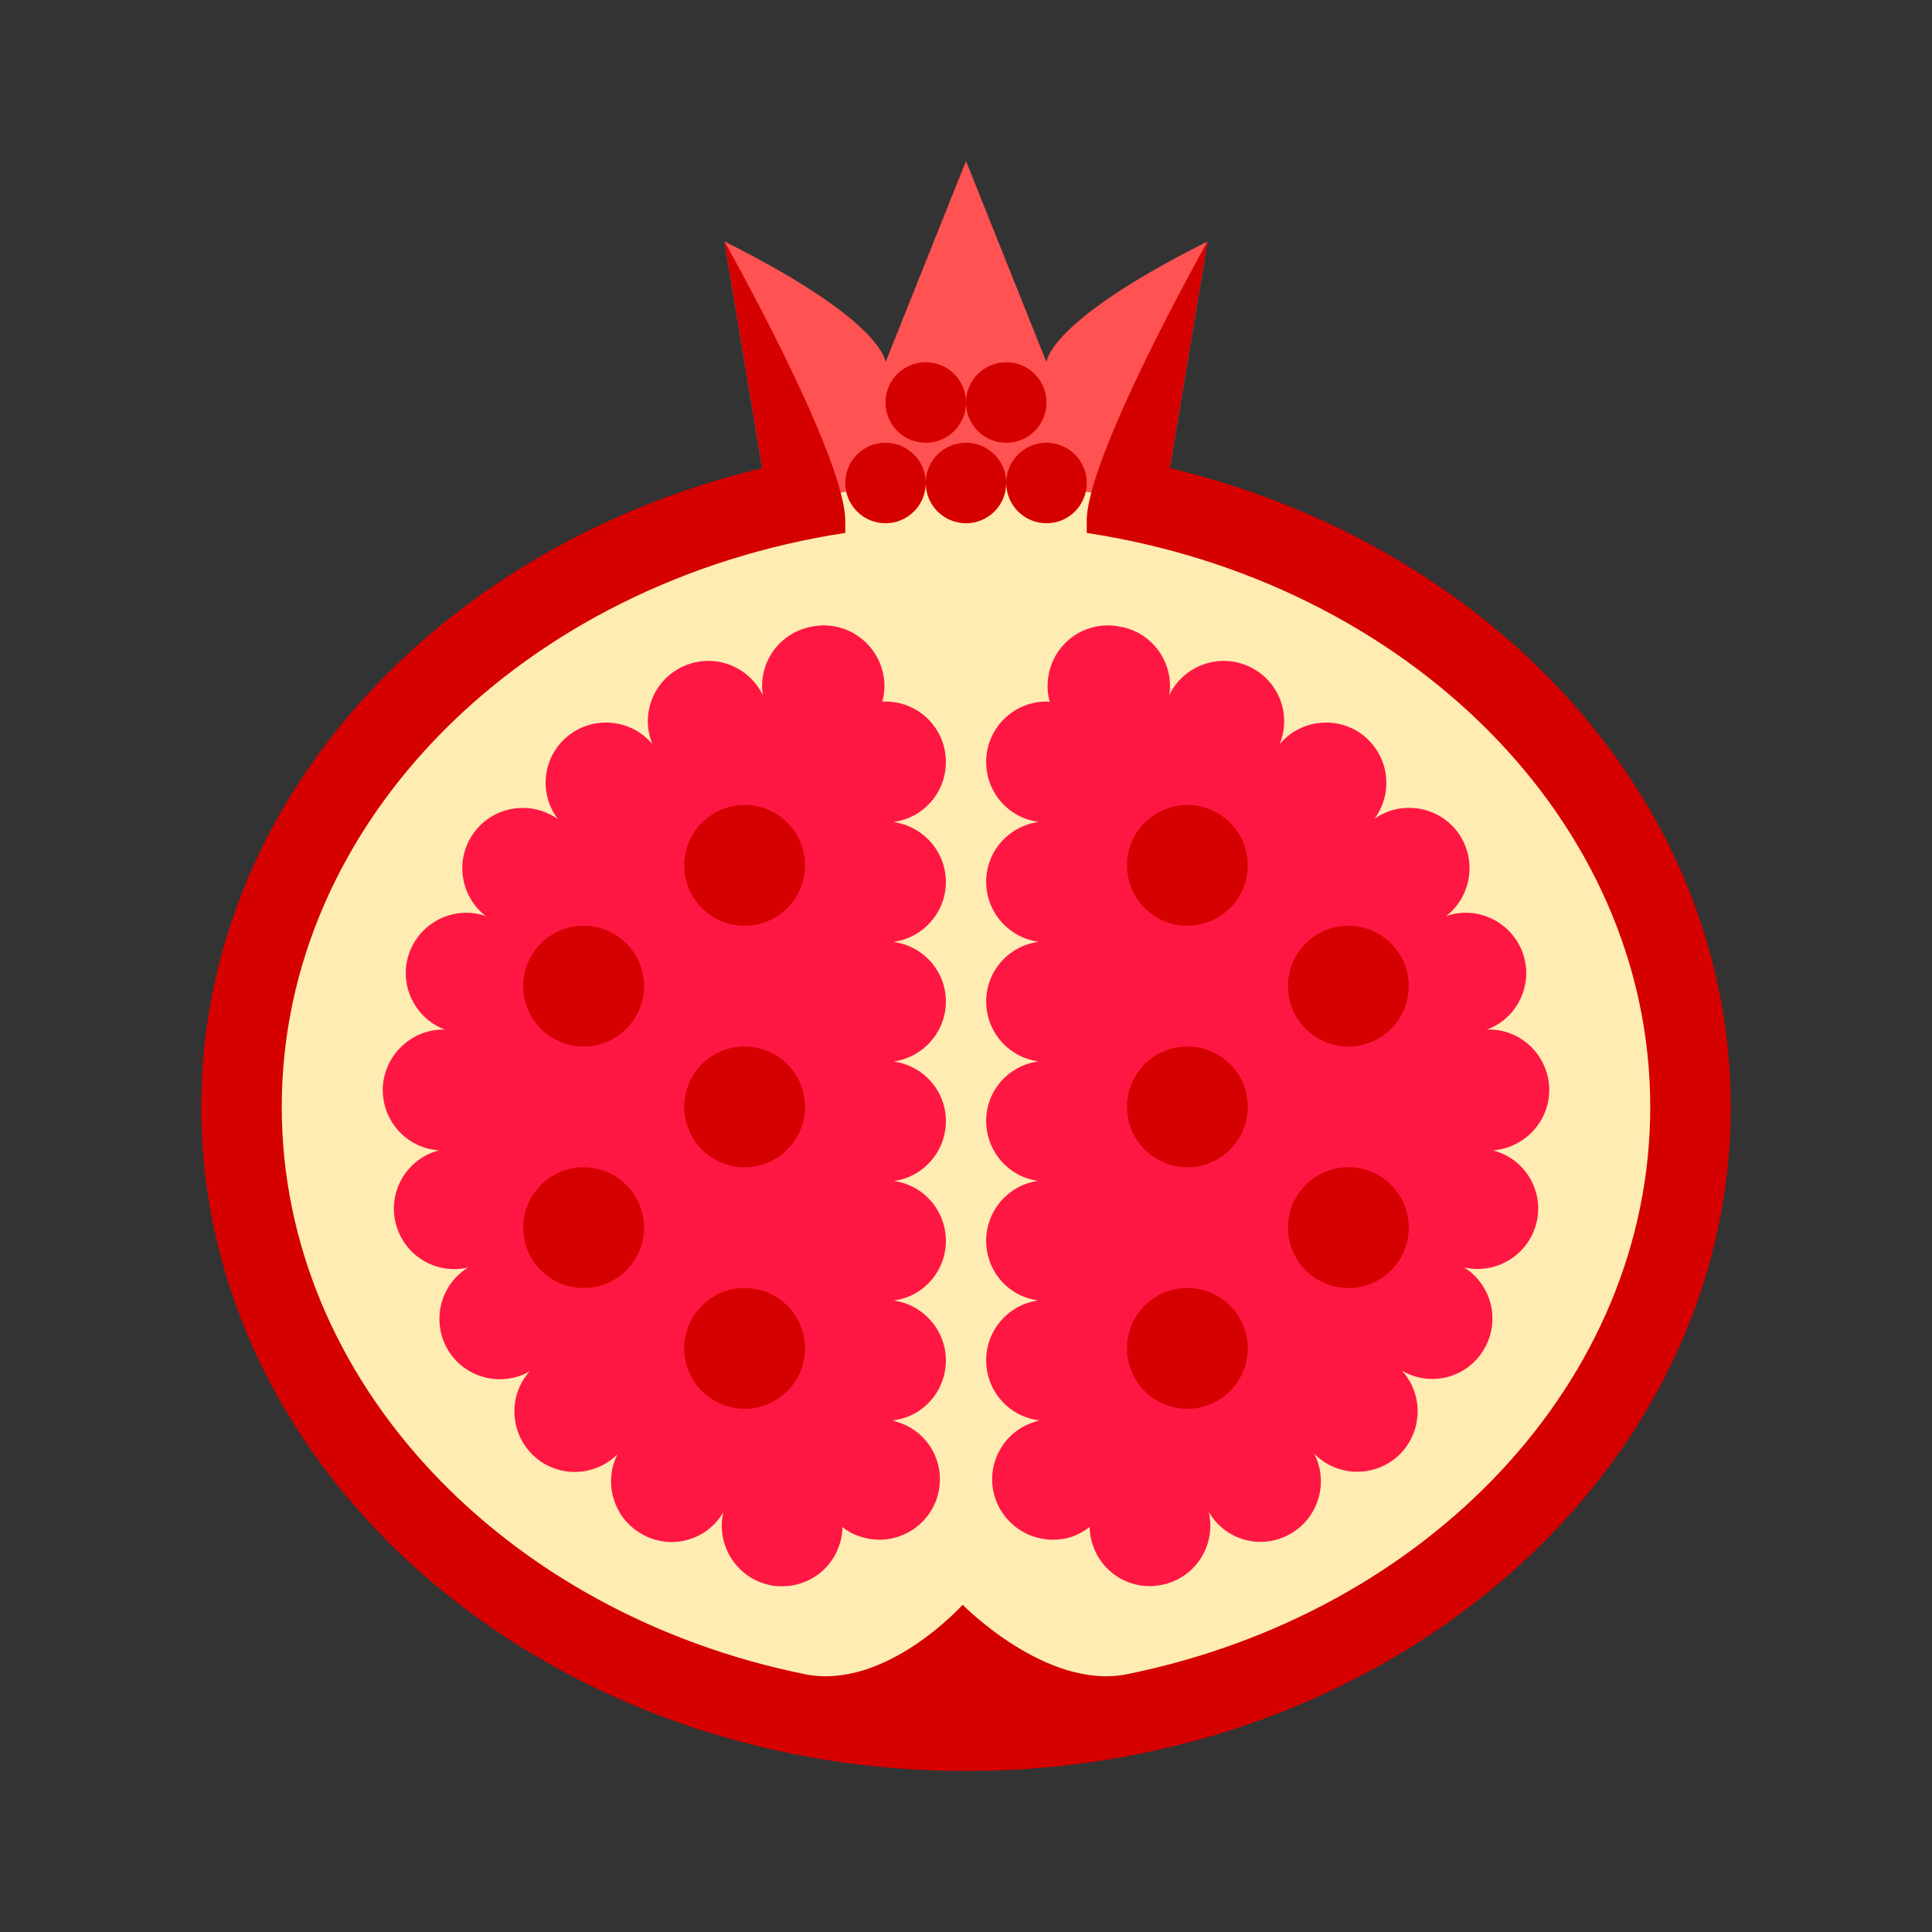 <?xml version="1.0" encoding="utf-8"?>
<!-- Generator: Adobe Illustrator 15.0.0, SVG Export Plug-In . SVG Version: 6.00 Build 0)  -->
<!DOCTYPE svg PUBLIC "-//W3C//DTD SVG 1.1//EN" "http://www.w3.org/Graphics/SVG/1.1/DTD/svg11.dtd">
<svg version="1.1"  xmlns="http://www.w3.org/2000/svg" xmlns:xlink="http://www.w3.org/1999/xlink" x="0px" y="0px"
	 width="48px" height="48px" viewBox="0 0 48 48" enable-background="new 0 0 48 48" xml:space="preserve">
<rect x="0" y="0" width="48" height="48" fill="#333333" stroke="none"/>
<path fill="#FF5252" d="M26,9l-2-5l-2,5c0,0,0-1-4-3l1,6l5,1l5-1l1-6C26,8,26,9,26,9z"/>
<ellipse fill="#FFECB3" cx="24" cy="27.5" rx="17.849" ry="15.5"/>
<g>
	<path fill="#FF1744" d="M23.5,18.93c0-0.83-0.67-1.5-1.5-1.5c-0.03,0-0.05,0-0.08,0c0.06-0.2,0.07-0.43,0.03-0.65
		c-0.15-0.82-0.93-1.36-1.74-1.22c-0.02,0.01-0.03,0.01-0.05,0.01c-0.8,0.15-1.33,0.9-1.21,1.7c-0.35-0.73-1.22-1.05-1.96-0.72
		c-0.75,0.33-1.09,1.19-0.78,1.94c-0.52-0.62-1.44-0.72-2.08-0.22c-0.65,0.51-0.76,1.43-0.27,2.08c-0.67-0.47-1.59-0.33-2.08,0.33
		c-0.49,0.66-0.35,1.59,0.29,2.08c-0.77-0.27-1.62,0.14-1.9,0.91c-0.28,0.77,0.12,1.62,0.88,1.91c-0.81-0.021-1.5,0.62-1.54,1.439
		c-0.03,0.82,0.59,1.511,1.4,1.561c-0.79,0.2-1.28,1.01-1.08,1.81c0.2,0.8,1,1.29,1.8,1.101c-0.7,0.43-0.92,1.34-0.5,2.05
		c0.42,0.7,1.33,0.93,2.03,0.529c-0.54,0.601-0.5,1.53,0.09,2.091c0.59,0.56,1.52,0.54,2.09-0.03c-0.36,0.72-0.09,1.6,0.62,1.99
		c0.71,0.399,1.61,0.149,2.01-0.551c-0.18,0.78,0.29,1.58,1.07,1.79c0.13,0.04,0.26,0.051,0.39,0.051c0.67,0,1.27-0.44,1.45-1.11
		c0.03-0.12,0.05-0.24,0.05-0.36c0.13,0.101,0.27,0.181,0.43,0.23c0.79,0.27,1.64-0.15,1.91-0.93c0.27-0.79-0.15-1.641-0.94-1.9
		c-0.05-0.021-0.11-0.04-0.16-0.05c0.75-0.08,1.33-0.721,1.33-1.49c0-0.76-0.57-1.39-1.3-1.49c0.73-0.09,1.3-0.72,1.3-1.479
		c0-0.761-0.56-1.391-1.29-1.49c0.73-0.1,1.29-0.73,1.29-1.49s-0.57-1.38-1.3-1.479c0.73-0.101,1.3-0.73,1.3-1.49
		c0-0.76-0.57-1.39-1.31-1.48c0.74-0.1,1.31-0.73,1.31-1.49c0-0.76-0.57-1.39-1.31-1.49C22.93,20.33,23.5,19.7,23.5,18.93z"/>
	<path fill="#FF1744" d="M37.09,28.58c0.81-0.061,1.43-0.75,1.4-1.561c-0.04-0.83-0.73-1.47-1.551-1.439
		c0.771-0.28,1.17-1.14,0.891-1.91c-0.28-0.77-1.13-1.18-1.9-0.91c0.64-0.5,0.771-1.42,0.29-2.08c-0.49-0.66-1.41-0.8-2.07-0.34
		c0.48-0.65,0.36-1.56-0.279-2.07c-0.641-0.5-1.561-0.4-2.08,0.22c0.31-0.74-0.03-1.61-0.78-1.94c-0.74-0.33-1.61-0.01-1.96,0.72
		c0.12-0.8-0.41-1.55-1.21-1.7c-0.01,0-0.01,0-0.021,0c-0.01,0-0.02,0-0.039-0.01c-0.811-0.14-1.591,0.4-1.73,1.22
		c-0.04,0.23-0.03,0.45,0.03,0.66c-0.03-0.01-0.05-0.01-0.08-0.01c-0.83,0-1.5,0.67-1.5,1.5c0,0.77,0.569,1.4,1.31,1.49
		c-0.74,0.1-1.31,0.72-1.31,1.49c0,0.76,0.569,1.39,1.31,1.49c-0.74,0.09-1.31,0.72-1.31,1.48c0,0.76,0.56,1.39,1.3,1.49
		c-0.74,0.1-1.3,0.72-1.3,1.479s0.56,1.391,1.29,1.49c-0.73,0.1-1.29,0.729-1.29,1.49c0,0.76,0.56,1.39,1.3,1.479
		c-0.74,0.101-1.3,0.73-1.3,1.49c0,0.77,0.58,1.41,1.33,1.49c-0.05,0.01-0.11,0.029-0.16,0.05c-0.79,0.26-1.21,1.12-0.94,1.9
		c0.27,0.779,1.12,1.199,1.91,0.939c0.16-0.06,0.3-0.14,0.43-0.24c0,0.12,0.021,0.24,0.051,0.36c0.18,0.67,0.779,1.11,1.439,1.11
		c0.13,0,0.26-0.021,0.391-0.051c0.79-0.21,1.26-1,1.08-1.79c0.409,0.7,1.3,0.95,2.01,0.551c0.71-0.391,0.979-1.28,0.609-2
		c0.57,0.58,1.5,0.6,2.101,0.04c0.59-0.561,0.63-1.5,0.08-2.101c0.71,0.41,1.609,0.181,2.029-0.52c0.431-0.71,0.2-1.62-0.489-2.05
		c0.79,0.189,1.6-0.301,1.8-1.101S37.88,28.78,37.09,28.58z"/>
</g>
<g>
	<path fill="#D50000" d="M18,6l1,6l2,1C21.065,11.438,18,6,18,6z"/>
	<path fill="#D50000" d="M30,6c0,0-3.065,5.438-3,7l2-1L30,6z"/>
	<path fill="#D50000" d="M27.559,11.325L27,13v0.24c7.945,1.214,14,7.139,14,14.26c0,6.82-5.543,12.585-12.999,14.095
		C26,42,23.917,39.87,23.917,39.87S22,42,19.999,41.595C12.543,40.085,7,34.32,7,27.5c0-7.121,6.055-13.046,14-14.26V13
		l-0.814-1.629C11.526,12.907,5,19.525,5,27.5C5,36.613,13.507,44,24,44s19-7.387,19-16.5C43,19.447,36.345,12.775,27.559,11.325z"
		/>
	<circle fill="#D50000" cx="22" cy="12" r="1"/>
	<circle fill="#D50000" cx="24" cy="12" r="1"/>
	<circle fill="#D50000" cx="26" cy="12" r="1"/>
	<circle fill="#D50000" cx="23" cy="10" r="1"/>
	<circle fill="#D50000" cx="25" cy="10" r="1"/>
	<circle fill="#D50000" cx="18.5" cy="21.5" r="1.5"/>
	<circle fill="#D50000" cx="14.5" cy="24.5" r="1.5"/>
	<circle fill="#D50000" cx="18.5" cy="27.5" r="1.5"/>
	<circle fill="#D50000" cx="18.5" cy="33.5" r="1.5"/>
	<circle fill="#D50000" cx="14.5" cy="30.5" r="1.5"/>
	<circle fill="#D50000" cx="29.5" cy="21.5" r="1.5"/>
	<circle fill="#D50000" cx="33.5" cy="24.5" r="1.5"/>
	<circle fill="#D50000" cx="29.5" cy="27.5" r="1.5"/>
	<circle fill="#D50000" cx="29.5" cy="33.5" r="1.5"/>
	<circle fill="#D50000" cx="33.5" cy="30.5" r="1.5"/>
</g>
</svg>
